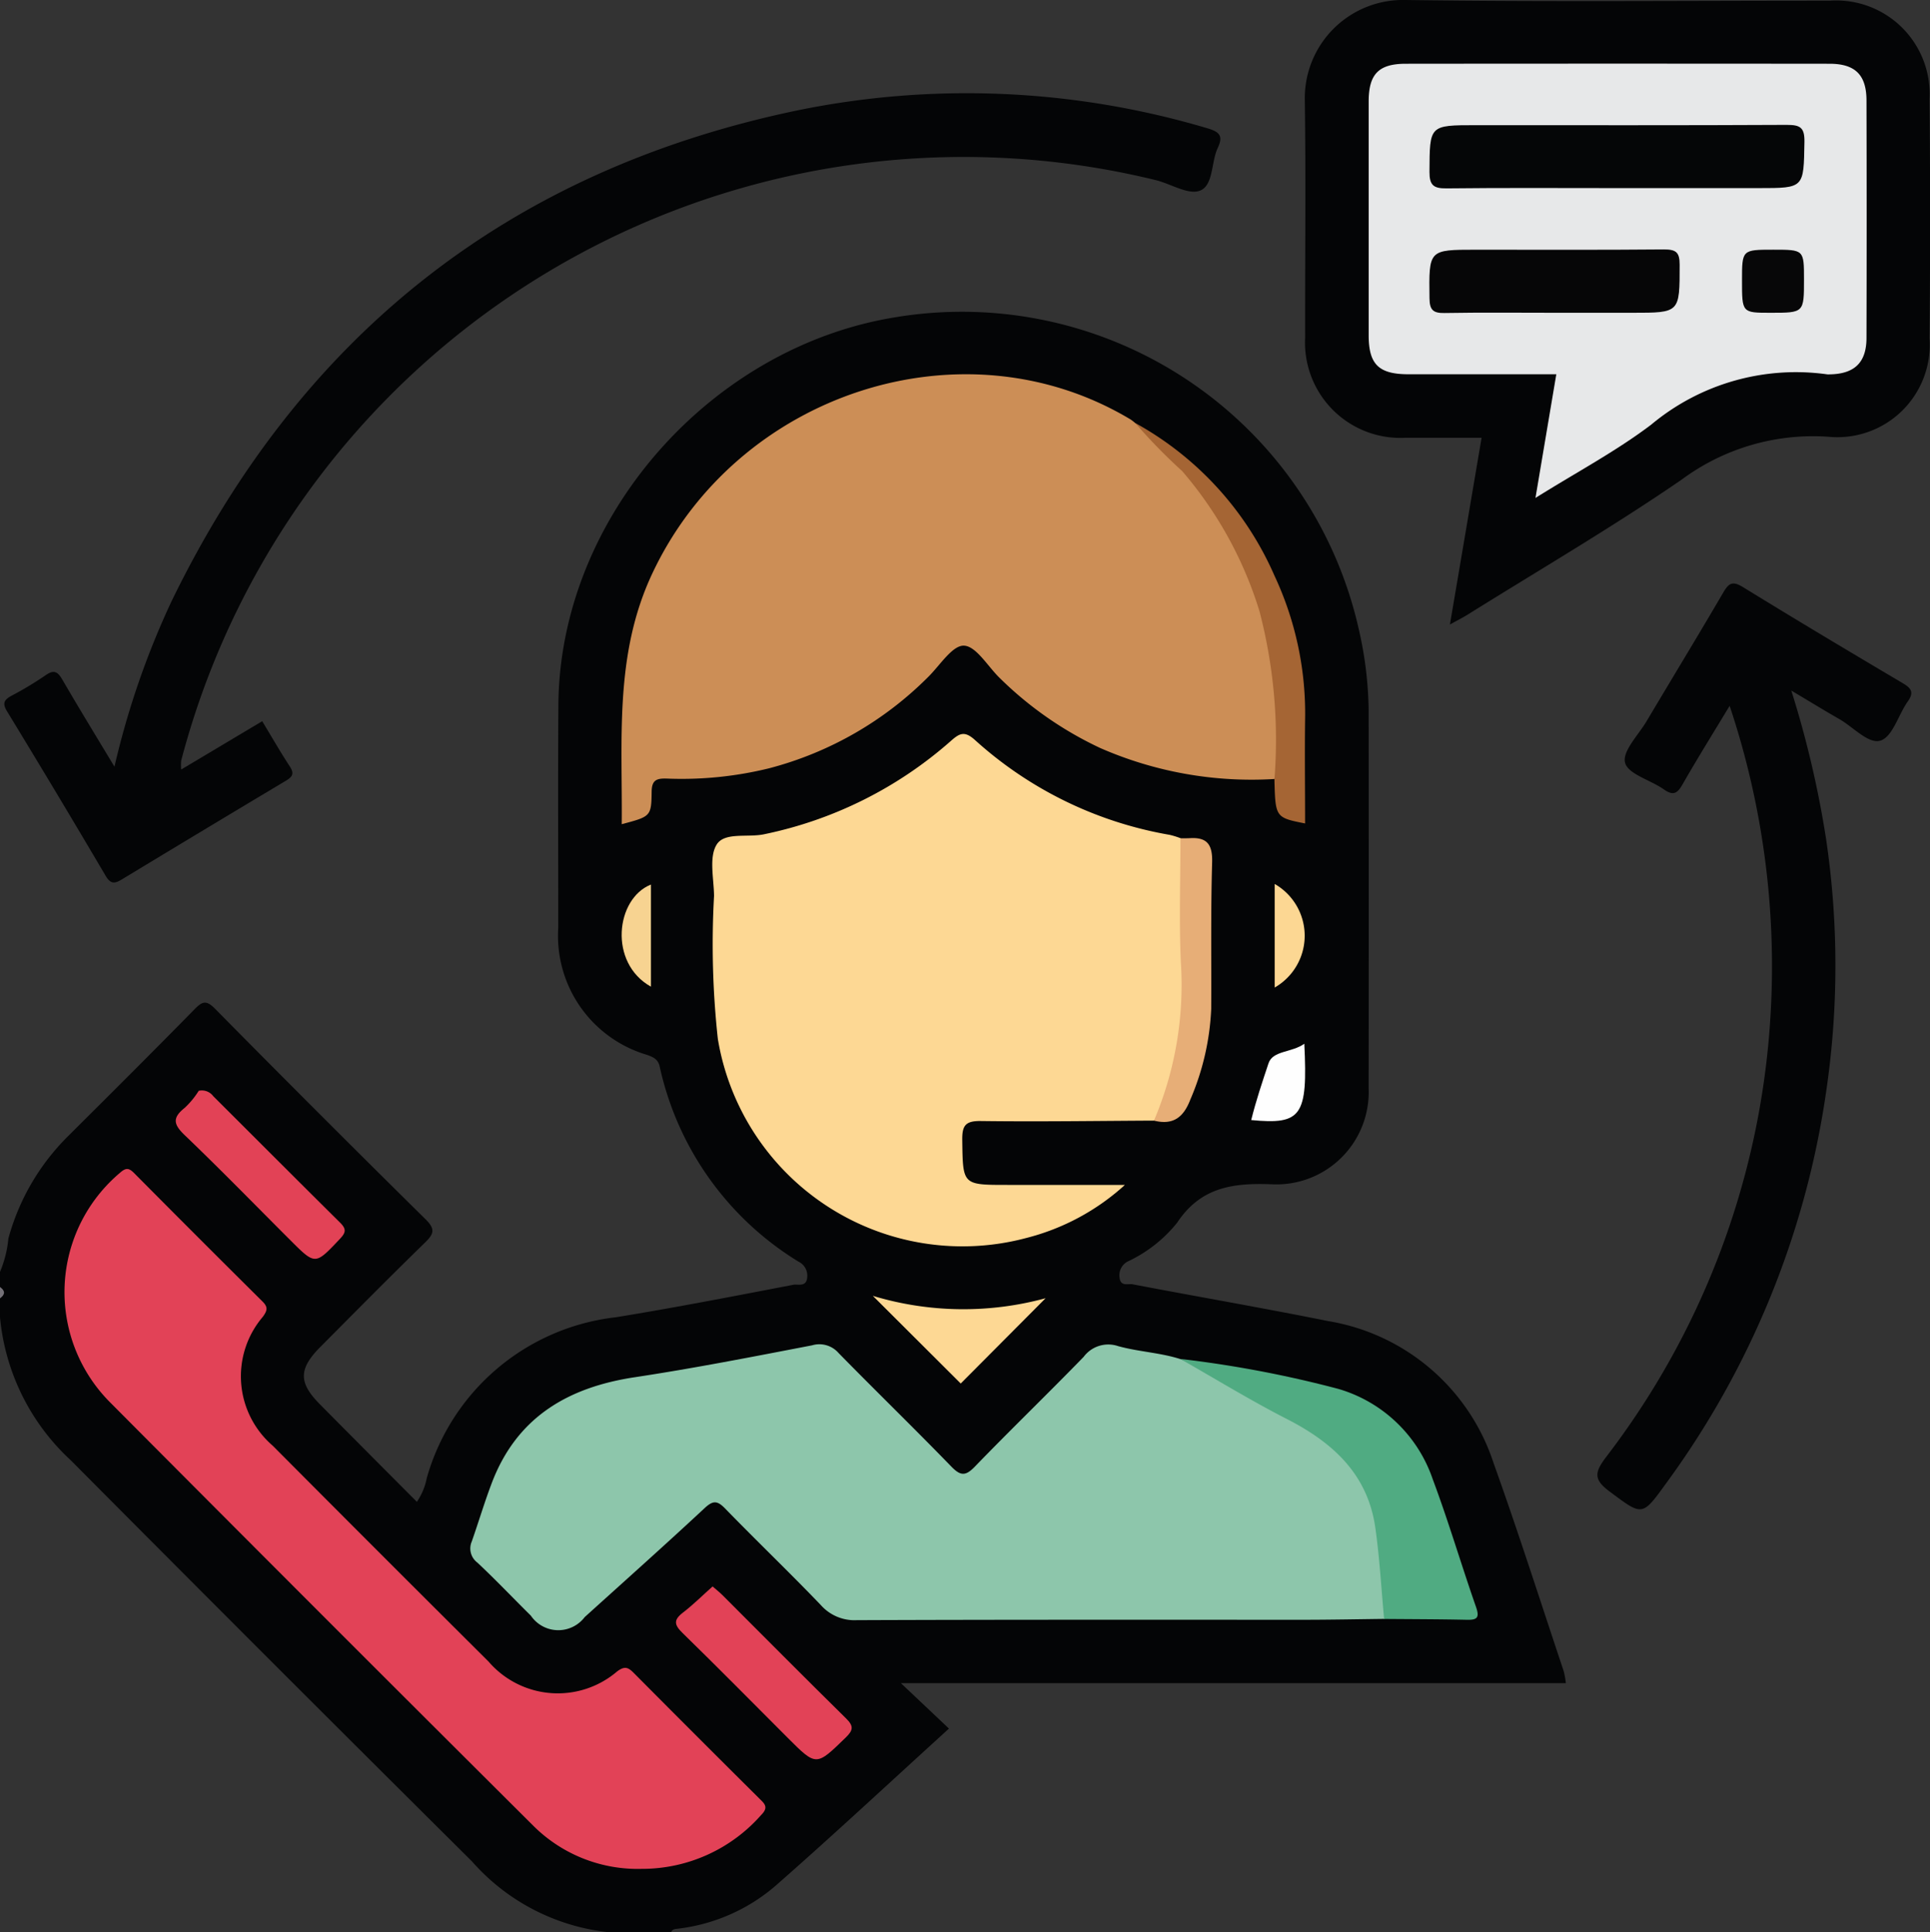 <svg id="Grupo_876413" data-name="Grupo 876413" xmlns="http://www.w3.org/2000/svg" xmlns:xlink="http://www.w3.org/1999/xlink" width="89.195" height="89.269" viewBox="0 0 89.195 89.269">
  <rect x="0" y="0" width="89.195" height="89.269" fill="#333333" stroke="none"/>
  <defs>
    <clipPath id="clip-path">
      <rect id="Rectángulo_324978" data-name="Rectángulo 324978" width="89.195" height="89.269" transform="translate(0 0)" fill="none"/>
    </clipPath>
  </defs>
  <g id="Grupo_876412" data-name="Grupo 876412" clip-path="url(#clip-path)">
    <path id="Trazado_614306" data-name="Trazado 614306" d="M0,58.768a5.2,5.2,0,0,0,.387-1.544,10.566,10.566,0,0,1,2.771-4.741C5.114,50.536,7.07,48.59,9,46.622c.359-.366.544-.413.938-.014q4.837,4.9,9.736,9.734c.467.46.364.684-.041,1.079-1.623,1.58-3.216,3.192-4.815,4.8-1.021,1.023-1.03,1.658-.037,2.66,1.486,1.5,2.978,3,4.485,4.51a2.94,2.94,0,0,0,.458-1.1,10.292,10.292,0,0,1,8.745-7.429c2.74-.446,5.467-.976,8.194-1.5.215-.041.627.127.644-.375a.711.711,0,0,0-.4-.691,14.089,14.089,0,0,1-6.42-9.022c-.079-.344-.3-.429-.585-.535A5.732,5.732,0,0,1,25.8,42.868c0-3.427-.017-6.855.006-10.283C25.86,23.894,32.852,16,41.446,14.648A18.8,18.8,0,0,1,62.814,29.153a17.44,17.44,0,0,1,.437,3.618q.012,8.757,0,17.515a4.264,4.264,0,0,1-4.449,4.434c-1.794-.071-3.3.113-4.4,1.773a6.4,6.4,0,0,1-2.237,1.771.714.714,0,0,0-.425.761c.044.438.393.275.6.314,3.011.576,6.032,1.095,9.037,1.7a9.708,9.708,0,0,1,7.655,6.579c1.139,3.176,2.163,6.393,3.234,9.594a3.88,3.88,0,0,1,.1.556H41.634l2.222,2.1c-2.758,2.508-5.349,4.924-8.011,7.26A8.42,8.42,0,0,1,31.3,89.117c-.115.015-.229.021-.279.152H28.061a9.784,9.784,0,0,1-6.247-3.263q-9.3-9.237-18.538-18.53A10.28,10.28,0,0,1,0,60.859v-.871a.4.4,0,0,0,0-.523Z" fill="#040506"/>
    <path id="Trazado_614307" data-name="Trazado 614307" d="M0,59.465c.248.174.246.349,0,.523Z" fill="#747177"/>
    <path id="Trazado_614308" data-name="Trazado 614308" d="M67.008,28.854c.5-2.938.975-5.746,1.464-8.628-1.194,0-2.351,0-3.508,0A4.405,4.405,0,0,1,60.317,15.6c-.007-3.657.037-7.316-.015-10.973A4.537,4.537,0,0,1,64.957,0c6.531.091,13.063.03,19.6.032a4.318,4.318,0,0,1,4.616,4.536q.054,5.53,0,11.06a4.267,4.267,0,0,1-4.683,4.551,10.2,10.2,0,0,0-6.77,1.98c-3.216,2.208-6.595,4.179-9.907,6.248-.215.134-.442.247-.8.446" fill="#040506"/>
    <path id="Trazado_614309" data-name="Trazado 614309" d="M8.37,35.558l3.748-2.235c.433.715.835,1.418,1.278,2.094.217.332.116.477-.185.657q-3.8,2.27-7.588,4.564c-.33.2-.517.209-.743-.175Q2.633,36.648.327,32.869c-.24-.394-.121-.544.216-.729A15.671,15.671,0,0,0,2.106,31.2c.4-.282.569-.154.784.215.75,1.292,1.531,2.567,2.4,4.01a38.247,38.247,0,0,1,2.634-7.636C13.877,15.534,23.488,7.885,36.854,5.1a39,39,0,0,1,18.915.818c.585.168.777.35.511.913-.315.667-.193,1.735-.826,1.979-.54.209-1.353-.323-2.054-.491A37.388,37.388,0,0,0,8.373,35.145a2.243,2.243,0,0,0,0,.413" fill="#040506"/>
    <path id="Trazado_614310" data-name="Trazado 614310" d="M79.935,32.613c-.768,1.272-1.5,2.446-2.187,3.647-.246.431-.446.5-.858.21-.61-.43-1.648-.7-1.787-1.227s.612-1.277.993-1.918c1.182-1.989,2.386-3.964,3.553-5.962.262-.45.446-.518.916-.228,2.437,1.5,4.9,2.97,7.361,4.425.408.241.544.425.239.854-.432.611-.69,1.607-1.243,1.8s-1.264-.615-1.907-.983c-.718-.411-1.423-.844-2.23-1.324A46.349,46.349,0,0,1,84.4,38.817a39.86,39.86,0,0,1-.015,11.695A40.346,40.346,0,0,1,77,68.536c-1.124,1.552-1.089,1.51-2.62.372-.739-.549-.687-.883-.158-1.581a37.074,37.074,0,0,0,7.574-19.975,37.978,37.978,0,0,0-1.86-14.739" fill="#040506"/>
    <path id="Trazado_614311" data-name="Trazado 614311" d="M58.9,35.993a17.437,17.437,0,0,1-8.05-1.43,16.676,16.676,0,0,1-4.681-3.269c-.534-.531-1.068-1.446-1.624-1.462-.529-.016-1.1.9-1.629,1.426a16.142,16.142,0,0,1-7.37,4.24,16.944,16.944,0,0,1-4.741.475c-.444-.012-.682.058-.689.6-.013,1.154-.047,1.153-1.382,1.508.037-3.908-.346-7.816,1.393-11.543,3.912-8.385,14.391-11.809,22.135-7.15a2.354,2.354,0,0,1,.2.157c4.6,3.527,6.654,8.281,6.666,13.988a4.216,4.216,0,0,1-.232,2.46" fill="#cc8e56"/>
    <path id="Trazado_614312" data-name="Trazado 614312" d="M63.967,74.8c-1.218.014-2.436.039-3.653.04-6.908,0-13.817-.009-20.725.018a2.073,2.073,0,0,1-1.657-.7c-1.447-1.508-2.958-2.953-4.414-4.452-.364-.374-.56-.392-.956-.022-1.826,1.7-3.69,3.36-5.541,5.034a1.533,1.533,0,0,1-2.486-.066c-.826-.816-1.625-1.66-2.473-2.453a.815.815,0,0,1-.257-.981c.315-.9.586-1.811.924-2.7,1.155-3.036,3.512-4.416,6.606-4.884,2.743-.415,5.469-.949,8.194-1.474a1.178,1.178,0,0,1,1.224.353c1.727,1.762,3.5,3.483,5.215,5.251.424.436.656.444,1.085,0,1.655-1.71,3.368-3.364,5.027-5.07a1.417,1.417,0,0,1,1.586-.5c.941.263,1.94.3,2.882.6a40.977,40.977,0,0,1,6.991,3.843,5.422,5.422,0,0,1,2.194,3.73c.216,1.226.27,2.474.438,3.708a.86.86,0,0,1-.2.731" fill="#8dc6ab"/>
    <path id="Trazado_614313" data-name="Trazado 614313" d="M53.33,51.777c-2.669.013-5.338.054-8.007.019-.718-.01-.861.223-.852.884.029,2.068,0,2.068,2.081,2.068h5.435a10.661,10.661,0,0,1-4.548,2.45A11.459,11.459,0,0,1,33.175,48,40.331,40.331,0,0,1,33,41.392c-.01-.81-.245-1.8.128-2.38s1.45-.3,2.209-.471a18.741,18.741,0,0,0,8.6-4.3c.407-.361.635-.485,1.116-.054a17.944,17.944,0,0,0,9.006,4.387,3.958,3.958,0,0,1,.5.155,1.464,1.464,0,0,1,.26,1.066c.005,2.425.027,4.851-.008,7.276a11.856,11.856,0,0,1-.957,4.025,1.5,1.5,0,0,1-.519.677" fill="#fdd894"/>
    <path id="Trazado_614314" data-name="Trazado 614314" d="M29.713,86.347a6.827,6.827,0,0,1-5.094-2.017Q14.833,74.59,5.093,64.8A7.209,7.209,0,0,1,5.531,54.2c.293-.263.43-.239.681.015q2.945,2.969,5.913,5.913c.266.263.237.416.022.713a4.233,4.233,0,0,0,.452,5.952q4.976,5,9.979,9.978a4.22,4.22,0,0,0,5.944.455c.358-.267.516-.182.775.079q2.886,2.905,5.791,5.79c.237.236.453.4.093.761a7.33,7.33,0,0,1-5.468,2.493" fill="#e24257"/>
    <path id="Trazado_614315" data-name="Trazado 614315" d="M63.967,74.8c-.132-1.408-.208-2.823-.408-4.221-.354-2.477-1.974-3.937-4.1-5.022-1.672-.855-3.277-1.841-4.912-2.769a51.989,51.989,0,0,1,7.305,1.385,6.541,6.541,0,0,1,4.36,4.168c.729,1.942,1.313,3.939,2,5.9.171.49.07.612-.42.6-1.274-.028-2.549-.028-3.824-.039" fill="#50ab82"/>
    <path id="Trazado_614316" data-name="Trazado 614316" d="M32.933,73.3c.186.163.32.267.44.386,1.908,1.906,3.807,3.823,5.73,5.714.366.359.326.549-.025.889-1.359,1.318-1.347,1.332-2.662.017-1.621-1.62-3.229-3.254-4.87-4.853-.383-.374-.432-.6.012-.941.477-.365.905-.793,1.375-1.212" fill="#e24257"/>
    <path id="Trazado_614317" data-name="Trazado 614317" d="M58.9,35.993a23.54,23.54,0,0,0-.69-7.739,18.029,18.029,0,0,0-3.576-6.488,25.513,25.513,0,0,1-2.168-2.221A14.809,14.809,0,0,1,58.9,26.6a15.008,15.008,0,0,1,1.415,6.656c-.021,1.594,0,3.189,0,4.791-1.374-.273-1.374-.273-1.418-2.058" fill="#a56534"/>
    <path id="Trazado_614318" data-name="Trazado 614318" d="M9.182,50.4a.656.656,0,0,1,.674.248c1.953,1.947,3.9,3.9,5.859,5.841.31.306.265.466-.014.761-1.135,1.2-1.123,1.212-2.28.055C11.8,55.687,10.2,54.042,8.544,52.457c-.517-.495-.6-.8-.009-1.269a3.9,3.9,0,0,0,.647-.785" fill="#e24256"/>
    <path id="Trazado_614319" data-name="Trazado 614319" d="M53.33,51.777a16.029,16.029,0,0,0,1.242-7.33c-.084-1.9-.018-3.809-.018-5.714.144,0,.288,0,.432-.006.817-.052,1.056.312,1.032,1.131-.066,2.252-.029,4.508-.042,6.762a11.889,11.889,0,0,1-.965,4.185c-.322.841-.808,1.188-1.681.972" fill="#e7ae77"/>
    <path id="Trazado_614320" data-name="Trazado 614320" d="M40.336,59.873a14.466,14.466,0,0,0,7.988.11L44.4,63.924l-4.063-4.051" fill="#fdd894"/>
    <path id="Trazado_614321" data-name="Trazado 614321" d="M60.279,48.229c.164,3.341-.127,3.746-2.454,3.522.22-.894.515-1.767.8-2.624.2-.595,1.072-.485,1.651-.9" fill="#fefefe"/>
    <path id="Trazado_614322" data-name="Trazado 614322" d="M30.084,45.589c-1.971-1.1-1.63-4.071,0-4.72Z" fill="#f7d391"/>
    <path id="Trazado_614323" data-name="Trazado 614323" d="M58.91,40.843a2.758,2.758,0,0,1,0,4.785V40.843Z" fill="#fcd793"/>
    <path id="Trazado_614324" data-name="Trazado 614324" d="M70.963,23c.338-2,.644-3.822.962-5.708-2.317,0-4.577,0-6.837,0-1.369,0-1.834-.455-1.835-1.8q0-5.4,0-10.794c0-1.272.457-1.75,1.712-1.752q9.794-.01,19.587,0c1.189,0,1.705.517,1.708,1.693q.015,5.484,0,10.969c0,1.152-.561,1.676-1.722,1.689a.632.632,0,0,1-.087,0,10.436,10.436,0,0,0-8.135,2.319c-1.626,1.234-3.454,2.2-5.353,3.39" fill="#e7e8e9"/>
    <path id="Trazado_614325" data-name="Trazado 614325" d="M74.675,8.691c-2.609,0-5.219-.017-7.828.013-.6.007-.788-.151-.784-.77.011-2.15-.014-2.15,2.149-2.15,4.784,0,9.568.011,14.352-.014.615,0,.84.1.828.786-.037,2.134,0,2.135-2.106,2.135H74.675" fill="#050607"/>
    <path id="Trazado_614326" data-name="Trazado 614326" d="M71.881,14.452c-1.71,0-3.42-.019-5.128.011-.532.009-.683-.151-.689-.685-.028-2.24-.047-2.24,2.143-2.24,2.9,0,5.794.014,8.691-.013.553,0,.729.122.727.706,0,2.221.021,2.221-2.182,2.221H71.881" fill="#060607"/>
    <path id="Trazado_614327" data-name="Trazado 614327" d="M80.507,12.963c0-1.426,0-1.426,1.448-1.426,1.417,0,1.417,0,1.417,1.378,0,1.537,0,1.537-1.546,1.537-1.319,0-1.319,0-1.319-1.489" fill="#070708"/>
  </g>
</svg>
